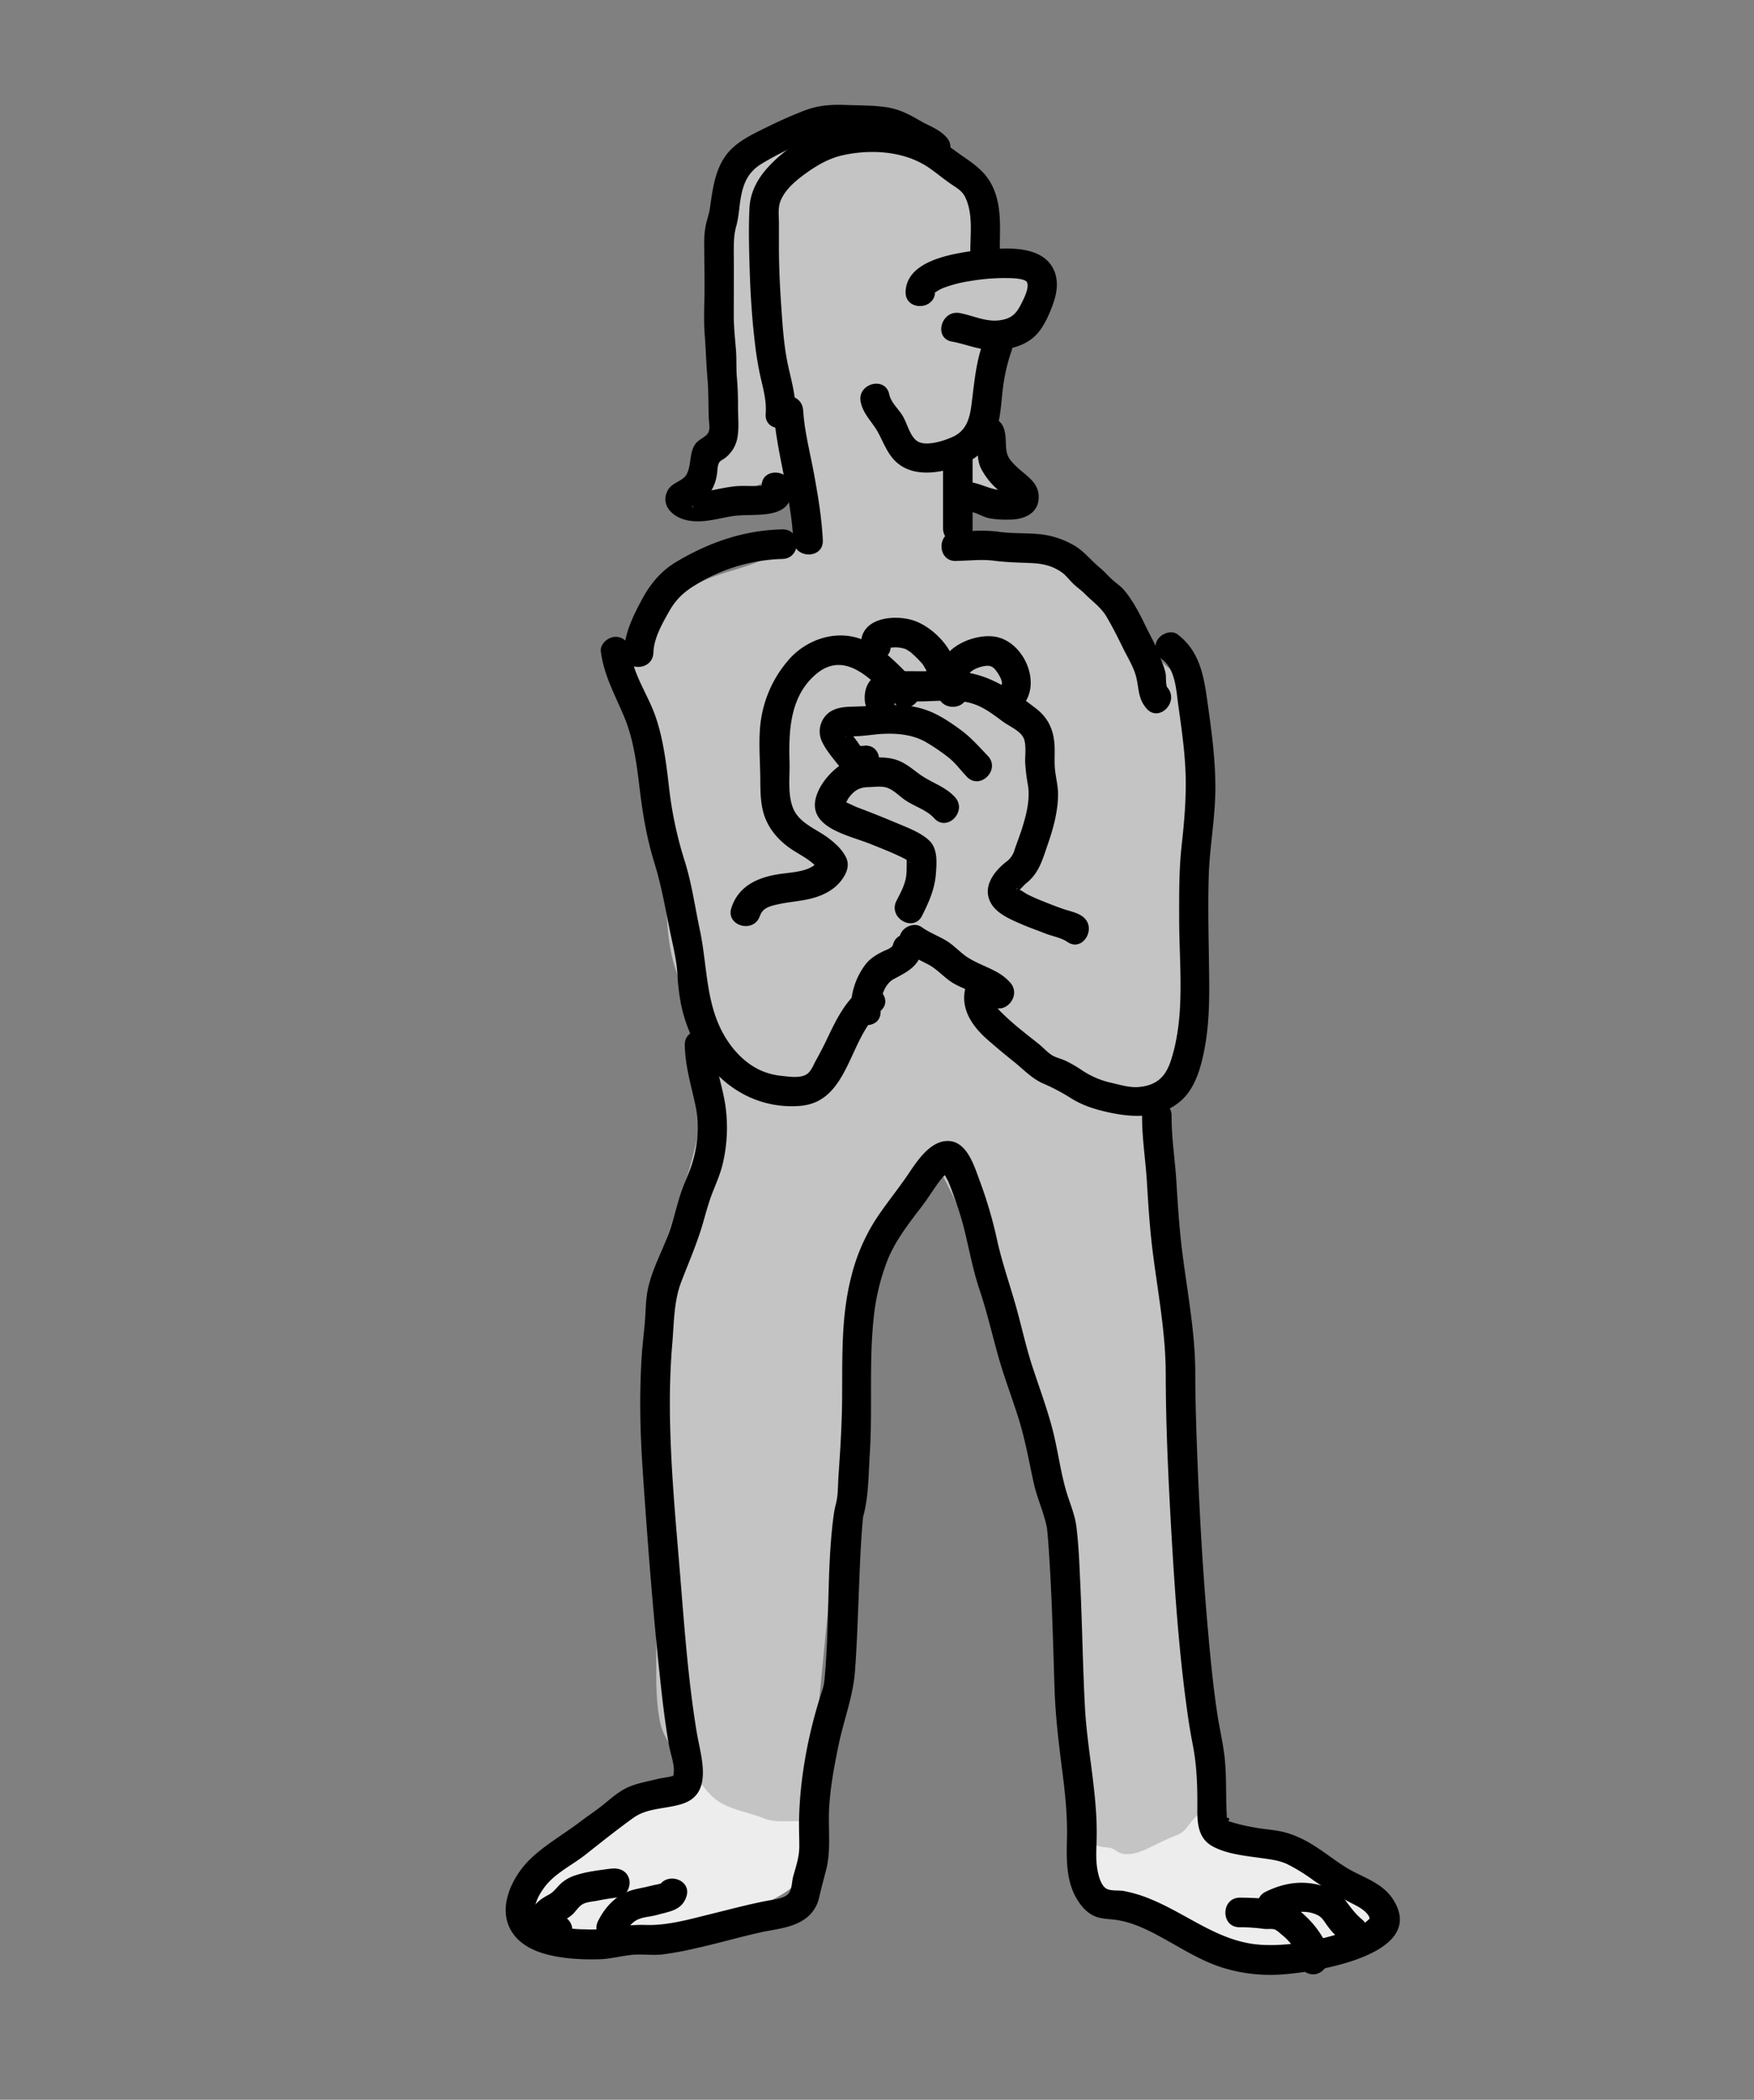 <svg id="Layer_12" data-name="Layer 12" xmlns="http://www.w3.org/2000/svg" viewBox="0 0 889.98 1065">
  <rect x="0" y="0" width="889.98" height="1065" fill="#808080" stroke="none"/>
  <defs>
    <style>
      .cls-1 {
        fill: #ededed;
      }

      .cls-2 {
        fill: #c4c4c4;
      }
    </style>
  </defs>
  <title>running guy</title>
  <path class="cls-1" d="M375.06,970.07c-25.92,7.53-52.4,15.13-79.36,14-7.79-.33-15.88-1.52-22.3-5.95s-10.64-12.85-8.07-20.21c2.08-6,7.83-9.76,13.21-13.1L340,906.65c3.21-2,6.49-4,10.15-5,5.83-1.53,12-.22,17.87,1.15,15,3.51,50.68,6.06,49,27.72C415.26,953.4,394.2,964.51,375.06,970.07Z"/>
  <path class="cls-1" d="M692.85,982.71c-20.89,9.41-45.14,17.47-66.13,8.3-4.65-2-8.91-4.83-13.4-7.19-16.75-8.8-36.22-11.2-53.18-19.58-3.42-1.69-6.9-3.79-8.64-7.19-1.49-2.92-1.47-6.35-1.41-9.63l0.22-12.14c0-2,.13-4.17,1.42-5.7,1.53-1.82,4.18-2.08,6.56-2.26a207.25,207.25,0,0,0,54.82-11.67c-0.34,5.26,3.38,10.09,7.93,12.76s9.85,3.65,15,4.85a160.82,160.82,0,0,1,53.59,23.43C701,964.41,709.3,975.3,692.85,982.71Z"/>
  <path class="cls-2" d="M568.84,940c-2.36-.76-3.7-2.66-6.43-2.9-3.37-.3-5.14-0.47-8.26-2.16-7.18-3.88-6.63-9.91-6.74-17.29-0.07-4.69-2.11-9.32-2.59-14-0.43-4.18-.42-8.41-0.79-12.6q-1.45-16.76-3-33.52c-2.06-22.31-4.35-44.61-7.28-66.83-5.77-43.85-14-87.56-28-129.59a427.22,427.22,0,0,0-29.12-68c-34.85,25.51-41.92,73.78-46.11,116.77l-6.76,69.3-7.27,74.52L412.87,891l-1.82,18.63c-0.29,3,1,11-1.2,13-1.74,1.65-4.09,1.07-6.36,1.06-5.68,0-10.95.59-16.17-1.51-7.22-2.9-15.26-3.94-22.08-8.09-6.62-4-10.08-11.06-15.2-16.78-6.42-7.18-13.39-14.74-15.25-24.47-2.21-11.54-1.8-23.12-1.8-34.83V784.39c0-7.63-.91-15.76.87-23.21a29.71,29.71,0,0,0,1.11-7.52c-0.18-18.5-2.87-37.3-4.17-55.77-1.25-17.74-2.4-35.89,2.37-53,11.7-42.08,33.72-82.09,19-128.27-3.08-9.63-7.75-18.72-10.44-28.47-4.08-14.77-3.44-30.37-4.11-45.68A264,264,0,0,0,324,369.53c-2.45-7.26-5.26-14.72-4.54-22.35,0.68-7.1,4.35-13.52,7.94-19.69,7.41-12.73,12-22.58,23.93-30,13.54-8.34,31.12-8.76,44.59-18.71,13-9.58,13.21-15.66,17.57-33-7.5-9.61-22.56-3.18-33.33,2.53s-28.84,6.58-30.49-5.5c-0.84-6.16,3.83-11.5,7.39-16.6,15.51-22.2,12.83-51.75,11.7-78.82s1.88-58.15,23.67-74.24C413,58,442.64,62.91,464.89,75.52c20.43,11.59,38.91,35.32,29.8,57,11-7.75,28.25,2,29.66,15.33S514.14,173.59,500.92,176a93.27,93.27,0,0,0,11.78,57.63c2.28,3.93,4.94,8.06,4.58,12.59-1,12.08-18.73,12-30.24,8.22-7.26,6.12-1.74,19,7,22.75,32,13.86,55.58,1,79.6,36.57,8.5,12.59,16.77,29.44,32,29.56,13.76,44.36,6.35,92.17-1.18,138l-12.87,78.35c-5.89,35.88,3.45,74.73,8.3,110.26A847.4,847.4,0,0,1,607.56,774c0.12,9.36.23,16.78-2.16,25.48-3.22,11.72-.56,27.09,1.14,38.94,1,6.69.76,13.25,0.83,20,0.05,5.09,1.37,9.75,1.59,14.77,0.39,8.93,1.46,17.4,1.46,26.46,0,4.82.27,9.71,0.07,14.52s-3.29,6.32-6.07,9.88c-2.42,3.11-3.64,5.33-7.47,6.8s-7.62,3.33-11.22,5.07c-4.77,2.3-10,5.18-15.8,4.37A6.4,6.4,0,0,1,568.84,940Z"/>
  <path d="M333.75,958c1.09-3.29,3.46-3-.16-2.23-1.16.24-2.31,0.43-3.45,0.75-3.44.94-7.09,1.36-10.47,2.49-7.36,2.47-12.73,8.44-16.16,15.21-4.36,8.59,8.58,16.19,13,7.57,1.55-3,3.35-6.19,6.46-7.89s7.07-1.67,10.43-2.64c6.16-1.78,12.52-2.18,14.87-9.26,3.05-9.18-11.43-13.12-14.46-4h0Z"/>
  <path d="M310,947.77c-6,.83-12.18,1.46-17.92,3.37a20,20,0,0,0-7.39,4.1c-2.19,2-3.58,4.35-6.27,5.77-4.86,2.56-9.39,5.87-9,12,0.33,5.68,4.92,7.64,8.3,11.31,6.55,7.12,17.14-3.51,10.61-10.61-1.46-1.59-4.13-2.74-4.93-4.49l1,3.79q-2.47,3.51.24,1.6L286,974a21.35,21.35,0,0,0,4.08-2.63c2.07-1.73,3.45-4.53,5.86-5.72,2.12-1.05,5.25-1.19,7.55-1.68,3.46-.73,7-1.2,10.5-1.69,4-.56,6.23-5.69,5.24-9.23-1.21-4.32-5.18-5.8-9.23-5.24h0Z"/>
  <path d="M629,977.5a95.66,95.66,0,0,1,12.53.85c1.61,0.18,3.68-.2,5.18.27,1.22,0.39,2.57,1.78,3.55,2.57a28.81,28.81,0,0,1,6.56,7.25,29.24,29.24,0,0,1,1.78,3.05,3.19,3.19,0,0,1,.51,1.06q0.8,3.72,1.6-3.85c-7,6.64,3.58,17.23,10.61,10.61,7.82-7.38-2-20.66-7.63-26.24-4.15-4.13-9.71-8.84-15.73-9.43A166.2,166.2,0,0,0,629,962.5c-9.64.14-9.67,15.14,0,15h0Z"/>
  <path d="M649.77,972.48c5.77-2.82,13-4.11,19-1,2.09,1.09,3,2.87,4.42,4.83a38.75,38.75,0,0,0,7.47,8c3.17,2.57,7.49,3,10.61,0,2.66-2.6,3.14-8.07,0-10.61-3.62-2.93-5.84-6.2-8.67-9.84-3-3.84-6.49-5.79-11.1-7.2-10.33-3.16-19.72-1.84-29.33,2.87-8.67,4.24-1.07,17.19,7.57,13h0Z"/>
  <path d="M403.5,210c0.66-9.08-2.26-17.64-4-26.42-1.83-9.2-2.44-18.65-3.08-28-0.66-9.57-1.13-19.13-1.19-28.73,0-4.51,0-9,0-13.54,0-3.63-.58-7.7.72-11.17,2.18-5.78,7.63-10.37,12.48-13.9,6-4.34,12.19-8,19.46-9.57,14.58-3.13,31.47-2,43.87,6.69,4,2.83,7.75,6,11.89,8.73,2.84,1.85,5,3.34,6.37,6.5,4.12,9.26,1.95,20.24,2.38,30,0.42,9.62,15.42,9.67,15,0-0.47-10.76,1.22-21.84-2.27-32.27-2.93-8.74-8-13.16-15.36-18.19-8.26-5.61-15.32-12-25.05-15.12-8.27-2.63-17.5-2.77-26.1-2.53a68.67,68.67,0,0,0-47.92,21.28c-5.88,6.06-10,13.23-10.42,21.78-0.52,10.87-.2,22,0.16,32.84,0.4,12,1.21,24.15,2.66,36.09a161.78,161.78,0,0,0,3.11,18.18c1.38,5.78,2.74,11.29,2.3,17.28-0.7,9.63,14.3,9.59,15,0h0Z"/>
  <path d="M474.5,148c0,0.21,0,.86-0.33.81s1.27-1.12.67-.68a18.84,18.84,0,0,1,4-2.16,65.87,65.87,0,0,1,13.46-3.43,104.63,104.63,0,0,1,21.15-1.45c2.48,0.1,6.86.57,7.6,2,1.47,2.78-1.77,8.85-3.17,11.58-2.53,4.94-5.2,7.1-10.89,7.81-6.91.86-13.37-2.46-20-3.69-9.44-1.74-13.48,12.72-4,14.46,7.63,1.4,14.82,4.75,22.73,4.33,6.66-.35,13.72-2.08,18.82-6.59,4.53-4,7.21-10.08,9.33-15.6s3.4-11.58,1.33-17.28c-4-10.94-16.82-12.33-26.87-12a135,135,0,0,0-25.27,3C473.22,131.37,459.9,136,459.5,148c-0.32,9.66,14.68,9.64,15,0h0Z"/>
  <path d="M498.77,174c-3.72,10.14-4.46,20.82-5.86,31.43-0.91,6.9-2.6,12.87-9.28,16.05-4.3,2-14,5.33-18.43,2.12-3.48-2.52-4.91-8.75-7-12.34-2.19-3.84-6.06-6.87-7-11.27-2-9.43-16.5-5.44-14.46,4,1.36,6.32,6,10.12,8.92,15.59,2.82,5.26,4.79,11,9.43,15.06,8.45,7.3,21.07,5.51,30.82,2,9.48-3.38,16.59-9.79,19.84-19.44,1.93-5.72,2.17-12.1,2.88-18.05A92.31,92.31,0,0,1,513.23,178c3.33-9.08-11.16-13-14.46-4h0Z"/>
  <path d="M392.5,208c1.48,22.24,9,43.66,10,66,0.45,9.61,15.45,9.67,15,0-0.51-10.91-2.34-21.92-4.28-32.66-2-11.11-5-22-5.72-33.34-0.64-9.58-15.64-9.65-15,0h0Z"/>
  <path d="M478.5,232v36c0,9.65,15,9.67,15,0V232c0-9.65-15-9.67-15,0h0Z"/>
  <path d="M579.5,566c-0.09,11.06,1.76,22.26,2.43,33.31,0.69,11.45,1.41,22.91,2.8,34.3,2.57,21,6.72,41.74,6.76,63,0.05,27.65,1.41,55.32,3,82.92,1.76,29.93,3.87,59.93,8.08,89.63,0.73,5.13,1.56,10.24,2.56,15.32,2.09,10.56,2.49,21.19,2.4,31.93-0.07,7.68.08,15.8,7.65,20,7.32,4.08,17.21,4.93,25.34,6.09,4.47,0.64,8.67,1.13,12.8,3.08a92.43,92.43,0,0,1,13.23,8.2A175.25,175.25,0,0,0,687,965.93c2.87,1.49,5.57,3,7.42,5.7a7.67,7.67,0,0,1,.59,1.59c-0.07-.16-0.19-1.55-0.05.17-0.06-.78-0.31,0-0.09-0.18-3.41,3.48-8.69,5.5-13.74,7.09-13,4.11-27.35,6.89-41,6.12-21.27-1.2-37.16-15.32-56.14-23.1a67.1,67.1,0,0,0-13.85-4.21c-2.49-.43-6.41.09-8.67-1.13-3.09-1.67-4.35-7.62-4.8-10.67-0.71-4.85-.34-9.89-0.23-14.77,0.51-22.47-4.75-44.42-5.95-66.78-1.09-20.42-1.35-40.9-2.3-61.33-0.46-10-.8-20-2-29.88-0.75-6.23-3.17-11.57-5-17.59-3.18-10.64-4.44-21.74-7.27-32.46s-6.73-21.12-10.17-31.66-5.69-21.48-8.8-32.17c-3-10.37-6.48-20.41-8.86-31a222.78,222.78,0,0,0-8.82-30.34c-2.75-7.25-6.34-20.24-15.94-20.61-9.32-.36-16.08,10.32-20.62,17-5.46,8.09-11.75,15.57-17,23.81a97.2,97.2,0,0,0-12.11,29.34c-5.25,21.39-4,43.18-4.37,65-0.22,11.69-1,23.3-1.8,35-0.3,4.59-.13,9.25-1.24,13.74a49.7,49.7,0,0,0-1.12,5.4c-3,22-2.42,44.73-3.55,66.93-0.26,5-.53,10.05-1,15.07-0.08.93-.18,1.86-0.27,2.79-0.06.61-.46,2.84,0,0.53a31.09,31.09,0,0,1-1.15,4.39c-6.78,20.52-11.14,43.12-11.65,64.75-0.11,4.69.11,9.36,0.11,14,0,5.37-1.63,10-3.06,15.12-0.85,3.08-.53,7.35-3,9.43s-7.43,2.51-10.58,3.12c-9.5,1.83-18.8,4.35-28.19,6.65-10.65,2.61-21.69,5.85-32.72,5.56a67,67,0,0,0-15.31,1.22,72.16,72.16,0,0,1-15.74,1A61,61,0,0,1,283,977c-3.42-.87-8.24-1.92-10.42-5-3.08-4.36.85-10.92,3.48-14.52,5.38-7.37,14-11.26,21-16.78,8-6.3,16.11-12.8,24.4-18.74,7.17-5.14,16.9-4.41,25-7.13,15.68-5.27,9.1-24,7.13-35.82-4.4-26.36-6.32-53.61-8.51-80.41-2.26-27.61-4.93-55.41-5.17-83.12-0.1-11.33.24-22.68,1.21-34,0.89-10.41.75-21.33,4.49-31.16C349.56,640,354,630,357,619.24c1.42-5,2.77-9.94,4.68-14.76,2-5,4.14-9.95,5.28-15.26a79.26,79.26,0,0,0,1-29.2c-1.64-10.21-5.33-19.52-5.49-30-0.15-9.64-15.16-9.67-15,0,0.18,11,3.38,20.92,5.59,31.57,2,9.79.85,20.88-2.45,30.26-1.59,4.54-3.68,8.9-5.19,13.47-1.89,5.69-3.24,11.55-5.08,17.26-3.4,10.57-9.51,20.71-11.67,31.62-1,4.83-1,9.7-1.34,14.59-0.4,5.83-1.2,11.63-1.61,17.47-0.82,11.64-1,23.31-.76,35,0.3,13.58,1.31,27.14,2.27,40.69,2.07,29,4.36,58,7.45,87,1.3,12.18,2.65,24.41,4.8,36.47,0.82,4.6,3.16,10.17,2.23,14.81-0.44,2.23-.48.92,0,0.58s-1.71.34-1.94,0.38c-2.07.4-4.14,0.63-6.18,1.13-4.65,1.14-9.48,2-13.93,3.76-4.68,1.88-8.39,5-12.23,8.2-4.22,3.51-8.83,6.52-13.2,9.83-8,6.08-17.24,11.36-24.58,18.24-10.56,9.9-19.05,28.17-7.54,40.58,6.7,7.23,17.9,9.43,27.27,10.4a120.48,120.48,0,0,0,14.63.4c5.82-.11,11.25-1.73,17-2.24,5-.45,10,0.37,15-0.18a169.83,169.83,0,0,0,17.68-3.29c10.79-2.38,21.4-5.51,32.18-7.9,7.46-1.65,15.7-2.17,22.22-6.59a17.87,17.87,0,0,0,7.53-11.09c1.07-4.66,2.3-9.22,3.51-13.85,2.65-10.16,1-21,1.57-31.34,0.58-10.84,2.62-21.63,4.82-32.25,2.62-12.66,7.31-24.42,8.29-37.34,0.91-11.95,1.31-23.94,1.8-35.91,0.48-11.73.86-23.47,1.7-35.19,0.13-1.82.3-3.64,0.46-5.46,0.13-1.49.26-1.68,0-.6,0.12-.59.18-1.18,0.34-1.76,2.67-10.09,2.56-21,3.22-31.38,1.44-22.72-.44-45.72,1.92-68.34a111.29,111.29,0,0,1,7.3-30.43c4-9.63,10.6-18.11,16.89-26.32,2.84-3.7,5.32-7.62,8-11.42a40.34,40.34,0,0,1,3.61-4.52,15.62,15.62,0,0,0,2.15-2.07q3.32-1.81-3.54-1.94l0.59,1c0.51,2,2.15,4.22,3,6.15,1,2.38,1.91,4.82,2.79,7.26,1.84,5.09,3.53,10.21,4.88,15.46,2.74,10.66,4.58,21.54,8.11,32,3.58,10.61,6.07,21.39,9.06,32.17,3,11,7.12,21.64,10.55,32.49s5.39,21.9,7.8,33c1.7,7.84,5.2,15.18,6.76,23,0.32,1.6-.14-1.63.08,0.63,0.08,0.79.17,1.58,0.24,2.37,0.22,2.33.4,4.66,0.56,7,1.66,23.92,2.23,47.91,3,71.87,0.47,13.9,2.13,27.6,3.9,41.39,1.45,11.22,2.63,22.46,2.41,33.79-0.19,9.79-.62,19.79,3.72,28.86,2,4.09,4.89,8.13,8.89,10.42,3.45,2,7.13,2,11,2.44,9.57,1,18.52,5.75,26.79,10.37,9.28,5.18,18.31,10.78,28.49,14a81.83,81.83,0,0,0,30.64,3.43c16.53-1.18,74.19-10,55.79-38.24-4.44-6.82-12-9.9-19-13.38-8.07-4-14.88-10.14-22.64-14.71a52.54,52.54,0,0,0-12.56-5.57c-5.16-1.41-10.71-1.64-16-2.61A96.31,96.31,0,0,1,624,923.92c-0.13,0-2-.78-1.22-0.41a0.77,0.77,0,1,0-.35-0.2c0.76,1.14.12-1.14,0.08-1.74-0.7-11,.07-21.9-1.48-32.93-0.9-6.4-2.35-12.72-3.33-19.11-2-13.16-3.33-26.43-4.52-39.68-2.86-31.89-4.68-63.9-5.85-95.89-0.45-12.43-.82-24.87-0.85-37.32,0-21.94-4.47-43.23-7-64.93-1.25-10.76-1.92-21.58-2.58-32.39-0.67-11-2.52-22.25-2.43-33.31,0.08-9.65-14.92-9.66-15,0h0Z"/>
  <path d="M467.82,464.53c3.53-7,6.46-13.54,7.06-21.41,0.41-5.44,1-12.57-3.32-16.73s-11.37-6.73-16.88-9.06q-10-4.21-20.1-8c-0.73-.27-6.28-3.1-6.82-2.8q-0.19,2.06.79,1.76l0.07-.31c0.42-.09,1.47-2.57,1.88-3.12,2.92-4,5.54-5.55,10.38-5.64,2.94-.06,6.67-0.66,9.48.41,3.06,1.16,5.64,3.8,8.24,5.7C463.43,408.9,470,410.57,474,415c6.46,7.2,17-3.43,10.61-10.61-4.87-5.44-12-7.39-17.79-11.53-3.57-2.55-6.8-5.43-10.93-7.07-3.84-1.52-7.81-1.67-11.9-1.63-7.11.07-13.31,0.4-19.07,5-4.5,3.58-8.64,8.61-10.53,14.1-5.71,16.57,16.52,20.37,27.36,24.85,2,0.81,20.64,8,20.13,9.66q-2.37-4-1.84-1.38,0.06,1.71,0,3.41a42.45,42.45,0,0,1-.27,4.74c-0.65,4.43-2.91,8.45-4.91,12.38-4.36,8.59,8.58,16.19,13,7.57h0Z"/>
  <path d="M438.85,378.25c-3.09.12-1.92,0.54-3.79-2-0.92-1.22-1.85-2.44-2.72-3.7-0.43-.62-0.82-1.28-1.25-1.9-0.9-1.31-.13-1-0.47-0.59,0.25-.28-1.18,4.29-1.68,3.74-0.22-.24,1.09-0.06.61-0.21,1,0.31,2.9-.13,4-0.15,3.82-.07,7.57-0.61,11.37-1,8.43-.76,17.61-0.31,25.1,4.08a106.16,106.16,0,0,1,10.9,7.4c3.8,2.92,6.39,6.64,9.67,10.06,6.7,7,17.29-3.64,10.61-10.61-4.65-4.84-8.55-9.41-14.06-13.4-5.32-3.85-10.74-7.55-17-9.78-12.42-4.46-24.39-2-37.11-1.79-4.53.09-9.27,0.42-12.9,3.42a12.08,12.08,0,0,0-2.86,14.71c1.87,3.88,4.83,7.38,7.49,10.75,3.7,4.71,8.24,6.11,14.1,5.89,9.62-.36,9.67-15.36,0-15h0Z"/>
  <path d="M453.85,355.75c0-.39,0-2.33-0.29-2.5l-1.07,1.18q-2.24,1.72.05,1a11.05,11.05,0,0,0,2.5.08c3.72,0.19,7.41.26,11.13,0.26,8,0,16.86-1.18,24.77.45,7.16,1.48,12.33,5.67,18.05,9.86,3.38,2.48,9.42,4.81,10.73,9.14,1,3.45.39,7.78,0.45,11.33a89.73,89.73,0,0,0,1.44,11.86c1.1,7.47-.91,15.11-3.16,22.18-1.1,3.45-2.44,6.81-3.6,10.24a11.27,11.27,0,0,1-4.54,6.47c-5,4-10.33,10.34-8.85,17.27,1.67,7.82,10.18,11.26,16.79,14.16,4,1.74,8.06,3.12,12.09,4.72,3.47,1.37,8.17,2.17,11.21,4.28,7.95,5.52,15.46-7.48,7.57-13-3-2.06-6.34-2.56-9.67-3.71-4.39-1.52-8.82-3.29-13.11-5.07-1.72-.71-3.4-1.51-5.06-2.34-0.93-.46-4.11-2.8-5-2.68-1.14.16,0.6-1.41-.41,1-1.12,2.71.73,0,.93-0.16,1.45-1.16,2.64-2.75,4.11-3.95,6.38-5.18,8-11.76,10.64-19.27,2.85-8.19,5.24-16.81,5.32-25.54,0-4.11-1-7.92-1.48-11.95-0.6-4.58,0-9.25-.38-13.85-0.6-7.77-3.54-13.47-9.75-18.19-12.69-9.65-25-18.32-41.63-18.49-9.82-.1-19.63,0-29.44-0.15s-16.23,5.27-15.36,15.29c0.82,9.54,15.83,9.63,15,0h0Z"/>
  <path d="M460.06,483.22c3.53,2.54,7.51,4.06,11.28,6.15,4,2.21,7,5.61,10.69,8.24,6.25,4.46,14.82,5.47,20,11.43,6.35,7.29,16.92-3.35,10.61-10.61-5.92-6.8-14.52-8.16-21.73-12.87-3.77-2.46-6.74-6-10.61-8.35-4.13-2.54-8.72-4.11-12.68-7-3.31-2.38-8.32-.55-10.26,2.69-2.25,3.75-.58,7.91,2.69,10.26h0Z"/>
  <path d="M490.85,351.25c0-2.89-.69-7.4,1.19-9.91,1.62-2.15,6.42-3.62,8.95-3.66s3.77,1.46,5.17,3.53c0.72,1.06,3.11,4.9,1.89,6.24-6.47,7.14,4.1,17.78,10.61,10.61,10.34-11.4.74-33-14-35.17-7.18-1.06-16.27,1.81-21.76,6.51-6.49,5.55-7.11,13.88-7,21.86,0.1,9.65,15.1,9.67,15,0h0Z"/>
  <path d="M385.64,464.51c1.28-4,5-4.94,9.36-5.89,5.65-1.23,11.47-1.53,17.07-3,6-1.6,11.74-4.57,15.37-9.82,2.3-3.32,3.73-7.05,1.84-10.92-2-4.09-5.62-7.34-9.21-10-5.92-4.4-14.32-7.33-17.47-14.53s-1.75-16.58-2-24.18c-0.45-15.87.33-33.25,13.6-44.35,15.4-12.88,29.7,4.71,39.89,15,6.8,6.87,17.41-3.74,10.61-10.61-8.5-8.58-16.86-18.42-28.69-22.37-12.56-4.19-26.55.6-35.27,10.18a59.64,59.64,0,0,0-15,34.1c-0.77,8.09-.18,16.27,0,24.37,0.13,6.47-.16,13.1,1.54,19.41,2,7.4,6.68,13.23,12.76,17.74,5.48,4.06,12.67,6.67,16.22,12.79v-7.57c-3.25,7.65-14,7.32-21.84,8.64-10.53,1.77-19.84,6.19-23.31,17-3,9.21,11.52,13.16,14.46,4h0Z"/>
  <path d="M451.91,327.5c-0.15-2.62-.9,1.87-1.23,1.3a13.33,13.33,0,0,1,2.43-.41,15.78,15.78,0,0,1,7.14,1.11c-1.14-.49,1,0.77,1.41,1a53.37,53.37,0,0,1,6.56,6.48c0.43,0.56,1.75,3.32,1.69,2.47,0.61,9.59,15.62,9.65,15,0-0.68-10.58-12.24-22.16-22.23-25s-26.57-.81-25.77,12.95c0.55,9.6,15.56,9.66,15,0h0Z"/>
  <path d="M485,284.5c6.41-.07,12.94-0.94,19.33-0.11s12.33,0.93,18.68,1.19c5.8,0.24,10.6,1.23,15.5,4.54,2.36,1.6,4,4,6.09,6,1.91,1.81,4.09,3.29,5.94,5.17,3.71,3.75,8.06,6.72,10.79,11.3,3.24,5.46,6,11,8.78,16.7,2.49,5,5.55,9.73,6.69,15.39s0.94,10,4.92,14.64c6.28,7.35,16.85-3.3,10.61-10.61-0.91-1.06-.62-5.43-0.85-6.8-0.53-3.11-1.86-5.88-2.89-8.83-2-5.6-4.95-10.69-7.53-16-2.89-6-6.42-12.78-10.76-17.83-1.79-2.09-4.08-3.53-6.09-5.37s-3.89-4.06-6.11-5.9c-4.87-4-8.54-9.08-14.29-12a43.68,43.68,0,0,0-18-5.2c-6.48-.48-12.84-0.15-19.28-1.08-7.17-1-14.34-.25-21.55-0.16-9.65.11-9.67,15.11,0,15h0Z"/>
  <path d="M386.48,247q-0.24,3.86,2.81-1.29a14.72,14.72,0,0,1-2.25.52c-0.84.13-1.9,0.18-2.69,0.22-3.92.21-7.79-.22-11.71,0.23-4.08.46-8.05,1.35-12.08,2.12a30.85,30.85,0,0,1-5.51.78,9.86,9.86,0,0,1-3.64-.36q-3-1.21.88,2.19v4c-0.71,3.22-1.89,1.41-.25,1.16a9.3,9.3,0,0,0,1.78-.86,19.34,19.34,0,0,0,4.42-3.25,21.94,21.94,0,0,0,5.53-11.9c0.29-1.7.19-4.14,1-5.7,0.64-1.26,1.5-1.4,2.79-2.3A16.73,16.73,0,0,0,374.31,221c0.65-4.45.21-8.93,0.17-13.41,0-5.32-.09-10.62-0.57-15.93-0.43-4.76-.1-9.5-0.49-14.24-0.47-5.79-1.09-11.39-1.1-17.21,0-10.8.1-21.59,0-32.4,0-4.55,0-8.59,1.22-13,1.37-4.81,1.47-9.75,2.36-14.64,1.43-7.86,4-13.22,10.89-17.32a159.29,159.29,0,0,1,26.58-12.73c5.36-1.94,10.35-2.06,16-1.83s11.08,0,16.58.61c5.22,0.56,8.29,2.28,12.67,4.9,3.63,2.17,8.2,3.26,11.06,6.49,6.43,7.23,17-3.41,10.61-10.61-3.74-4.21-8.83-5.76-13.55-8.51-6.11-3.56-10.92-6-18.08-6.95-6.69-.86-13.45-0.73-20.18-1-6.89-.25-13.42.25-19.92,2.72s-12.74,5.26-18.88,8.28-12.9,6.13-17.9,10.74c-8.69,8-10,19.72-11.58,30.69-0.4,2.82-1.37,5.37-2,8.12a47.43,47.43,0,0,0-.86,11c0,7.85.21,15.7,0.12,23.56-0.08,7.14-.45,14.39.12,21.52s0.73,14.5,1.36,21.73c0.59,6.7.46,13.41,0.66,20.12,0.06,2.05.83,5.64-.14,7.61-1.22,2.48-5,3.45-6.72,6-3.14,4.73-1.83,10.43-4.29,15.17-2,3.76-7.42,4.09-9.63,8.23-3.81,7.16,2,13.09,8.66,14.89,8,2.17,15.92-.44,23.83-1.76,11.12-1.86,31.63,3,30.22-14.93-0.76-9.56-15.76-9.64-15,0h0Z"/>
  <path d="M492,259.5c3.29,0.37,6.39,2.51,9.6,3.28a45.89,45.89,0,0,0,10.13.78c7.3,0.09,15.3-2.75,15.32-11.46,0-7.65-6.65-10.91-11.42-15.55-2.27-2.2-4.41-4.52-4.91-7.71-0.64-4.06,0-7.81-1.47-11.82-3.26-9-17.76-5.12-14.46,4,1.94,5.36.37,11.14,2.92,16.48a36.3,36.3,0,0,0,9.59,11.7c1.06,0.87,3.73,3.88,5,4.15q3.7-5,.31-4.72l-1.74-.07c-1.34,0-2.75.11-4.09-.05-5.09-.62-9.58-3.39-14.78-4-4-.46-7.5,3.77-7.5,7.5,0,4.43,3.46,7,7.5,7.5h0Z"/>
  <path d="M397,268.5c-19.53.4-37.38,6.63-54,16.58-7.7,4.6-13.07,11.14-17.29,19-4.52,8.39-8.85,17.26-9.17,26.94s14.68,9.64,15,0c0.24-7.31,4.35-14.47,7.86-20.72,3.65-6.51,7.85-10.29,14.24-14.06A88.74,88.74,0,0,1,397,283.5c9.64-.2,9.67-15.2,0-15h0Z"/>
  <path d="M304.88,330.5c1.57,12.15,7.22,22,11.86,33.15,4.82,11.52,6.38,24.46,7.87,36.77,1.56,12.91,3.64,25,7.5,37.49s5.82,24.93,8.53,37.64c1.28,6,2.67,12,3.07,18.17a112.16,112.16,0,0,0,1.78,15.38,76.77,76.77,0,0,0,10.87,26.57c11.12,16.84,29.33,26.93,49.76,25.22,24.79-2.08,24.51-34.54,40.58-48.06,7.4-6.22-3.26-16.79-10.61-10.61-7.65,6.44-12.06,15.49-16.27,24.35-1.83,3.85-3.77,7.6-5.84,11.32-1.43,2.58-2.53,6-5.31,7.35-3.38,1.64-8.4.83-12,.45a34.4,34.4,0,0,1-10.78-2.81c-7.49-3.44-13.41-9.54-17.69-16.48-10.3-16.71-9.16-36.24-13.12-54.84-2.45-11.5-4-22.92-7.46-34.2a196.07,196.07,0,0,1-7.81-35.09c-1.53-12.94-2.9-26.44-7.19-38.83-3.82-11-11.24-21.2-12.76-32.94-0.52-4-3.08-7.5-7.5-7.5-3.65,0-8,3.45-7.5,7.5h0Z"/>
  <path d="M453.07,479.25c-0.41,1.6-3.58,2.6-5.12,3.36-3.28,1.63-6.28,3.42-8.61,6.31a36.49,36.49,0,0,0-7.54,23.82c0.63,9.58,15.63,9.65,15,0-0.37-5.62,1.49-13.35,6.73-16.18,6.08-3.28,12.13-6,14-13.32,2.37-9.36-12.09-13.35-14.46-4h0Z"/>
  <path d="M490.57,498.75c-4.18,11.46,1.91,21,10.34,28.43,4.28,3.76,8.65,7.43,13.13,11,5,3.92,9.55,9,15.45,11.45a102.49,102.49,0,0,1,14.32,7.63c6,3.66,12.16,5.51,19,7,12.48,2.68,25.71,3.13,36.12-5.7,8.09-6.86,11-19.15,12.69-29.14,2.36-14,2-28.1,1.79-42.23s-0.54-28.6-.1-42.84c0.45-14.8,3.31-29.38,3.37-44.23,0.06-15.37-2.08-30.39-4.23-45.56-1.8-12.72-4.12-24.49-14.86-32.73-3.24-2.48-8.37-.47-10.26,2.69-2.3,3.84-.51,7.81,2.69,10.26,6.42,4.92,6.86,15.82,7.87,23.09,1.61,11.55,3.29,23,3.68,34.66,0.4,12.2-.66,24.19-2,36.3-1.38,12.46-1.27,24.8-1.26,37.32,0,23.51,3.22,49-4.17,71.67-2.64,8.12-6.94,12.52-15.91,13.49-5,.54-10.15-1.18-15-2.25a43.65,43.65,0,0,1-14.48-6.38,69.52,69.52,0,0,0-8.16-4.7c-2.35-1.08-5.13-1.58-7.28-3.07-2.31-1.6-4.41-4-6.65-5.72-2.5-2-5-3.91-7.46-5.94a136.52,136.52,0,0,1-11.63-10.28c-3.13-3.28-4.17-5.82-2.58-10.17,3.31-9.08-11.18-13-14.46-4h0Z"/>
</svg>
